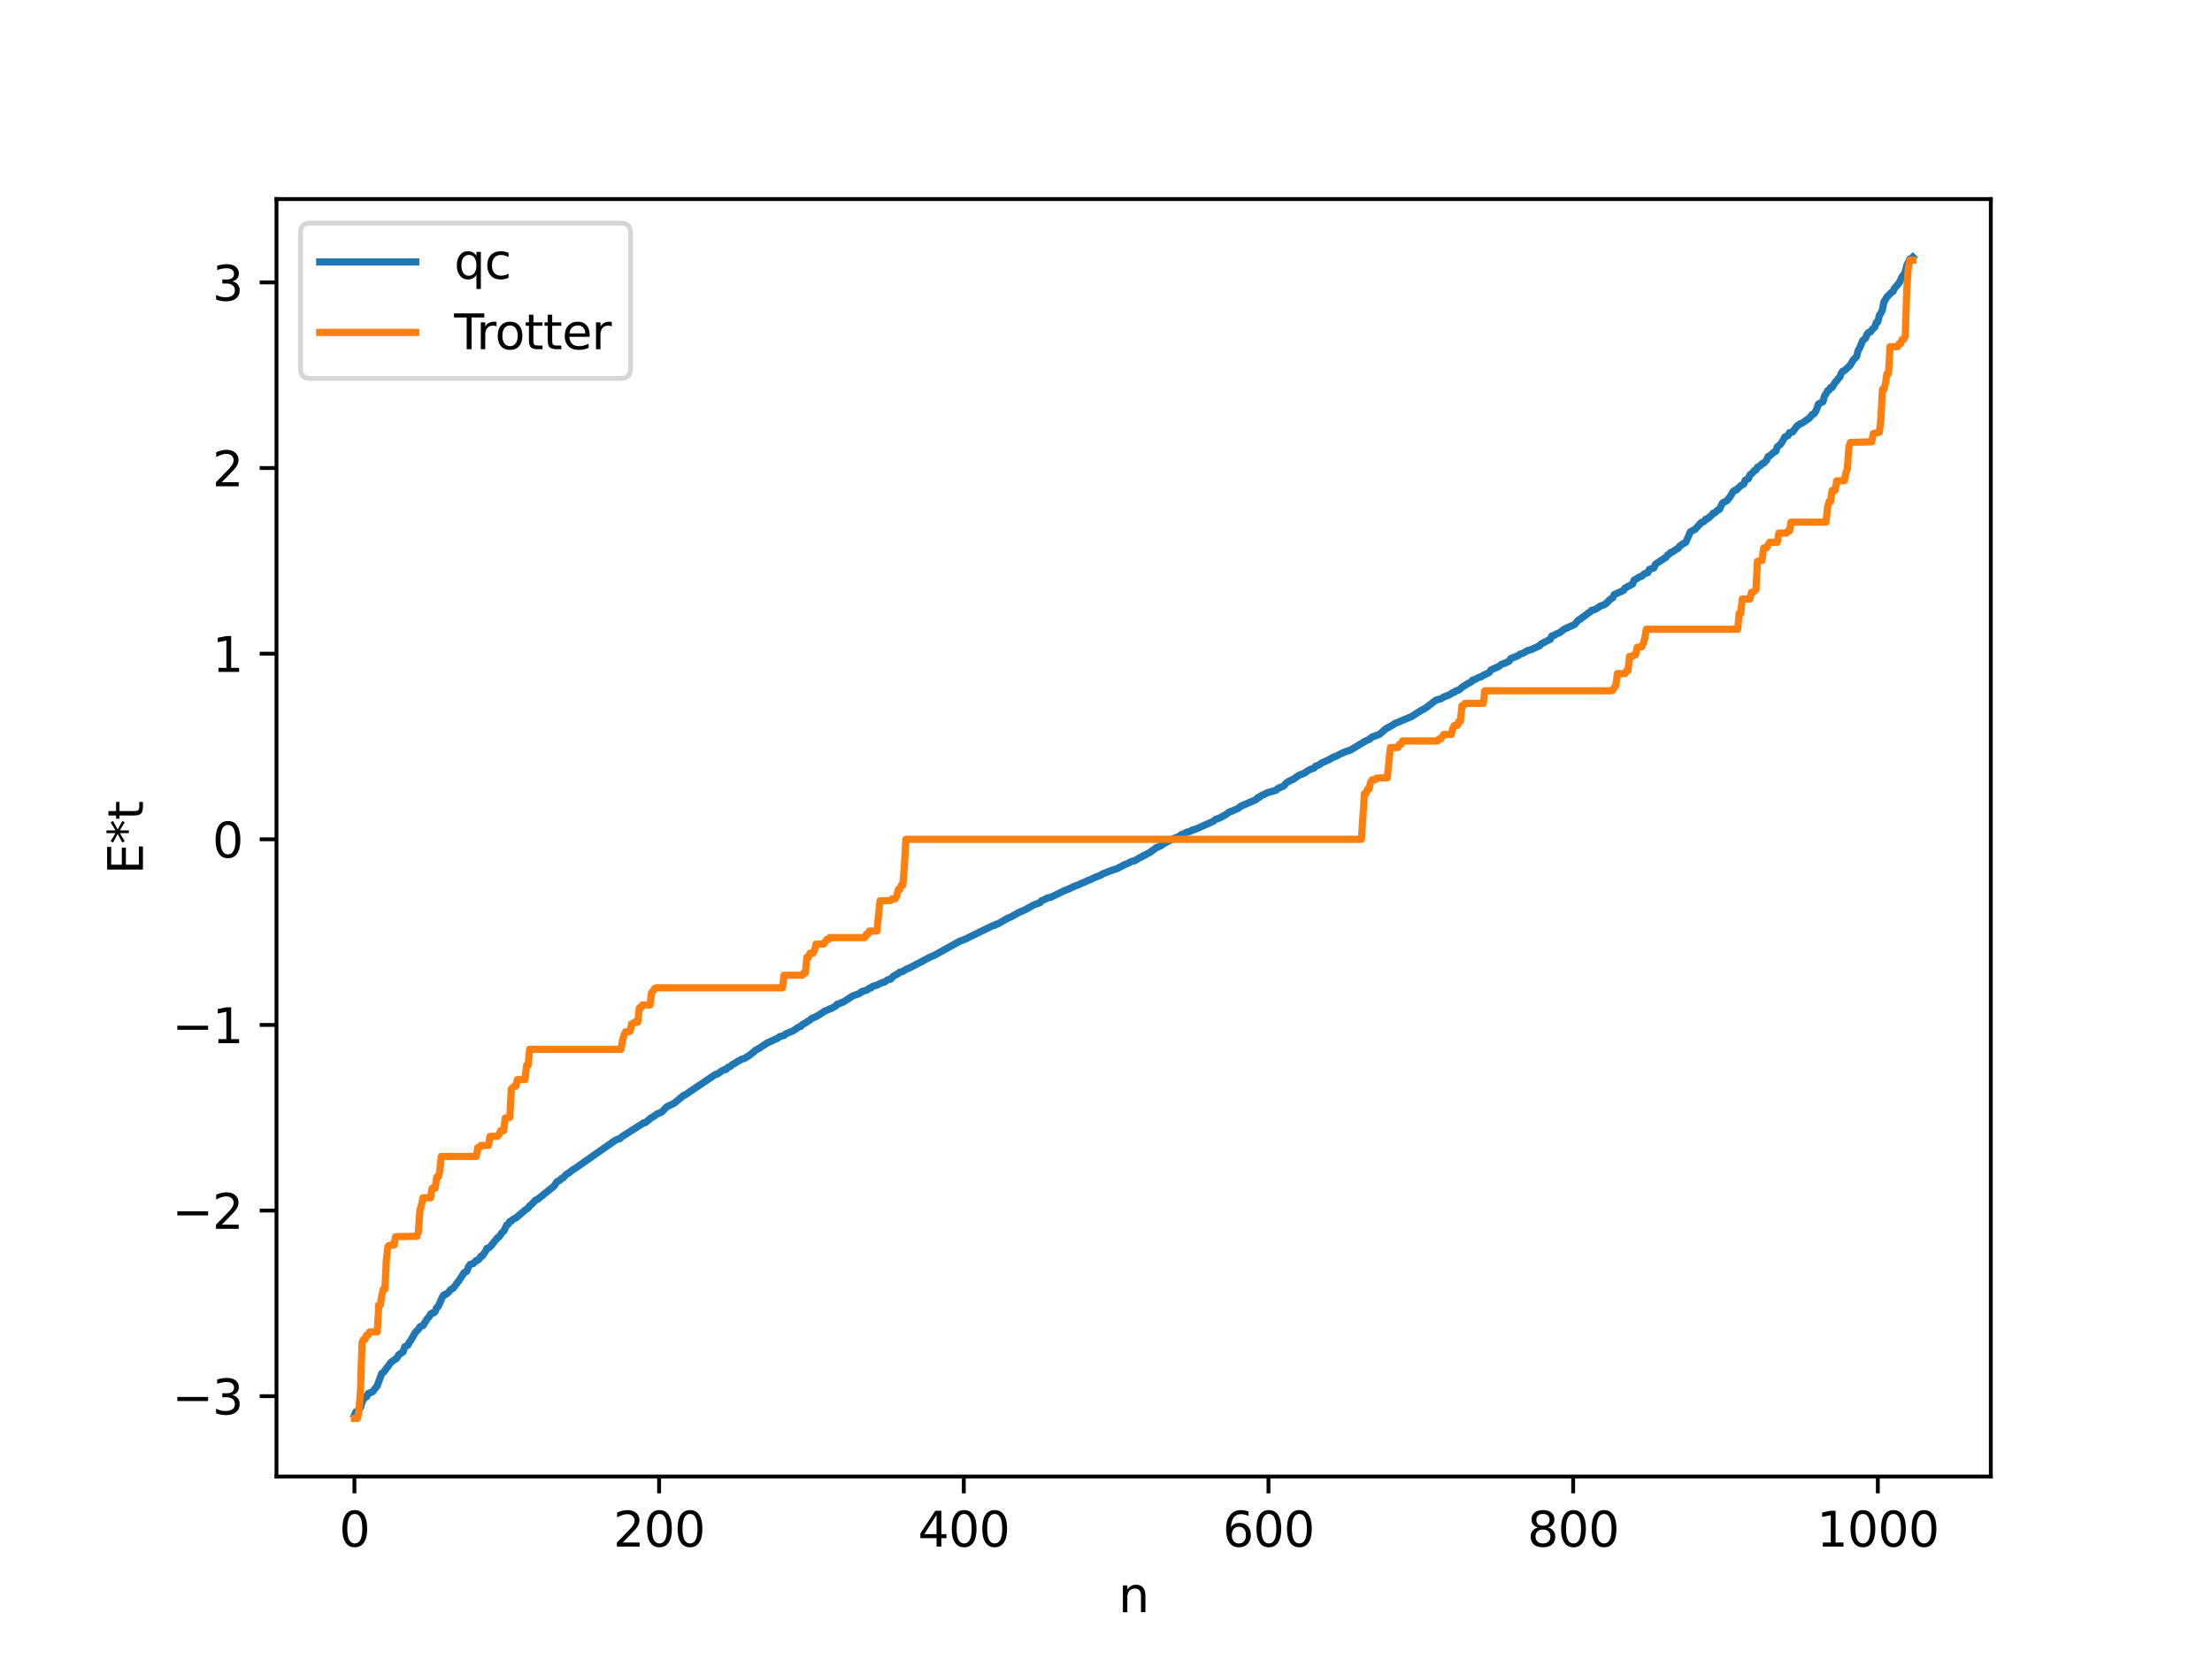 <?xml version="1.0" encoding="utf-8" standalone="no"?>
<!DOCTYPE svg PUBLIC "-//W3C//DTD SVG 1.1//EN"
  "http://www.w3.org/Graphics/SVG/1.1/DTD/svg11.dtd">
<svg xmlns:xlink="http://www.w3.org/1999/xlink" width="460.8pt" height="345.6pt" viewBox="0 0 460.8 345.6" xmlns="http://www.w3.org/2000/svg" version="1.1">
 <defs>
  <style type="text/css">*{stroke-linejoin: round; stroke-linecap: butt}</style>
 </defs>
 <g id="figure_1">
  <g id="patch_1">
   <path d="M 0 345.6 
L 460.8 345.6 
L 460.8 0 
L 0 0 
z
" style="fill: #ffffff"/>
  </g>
  <g id="axes_1">
   <g id="patch_2">
    <path d="M 57.6 307.584 
L 414.72 307.584 
L 414.72 41.472 
L 57.6 41.472 
z
" style="fill: #ffffff"/>
   </g>
   <g id="matplotlib.axis_1">
    <g id="xtick_1">
     <g id="line2d_1">
      <defs>
       <path id="m2c51fc797c" d="M 0 0 
L 0 3.5 
" style="stroke: #000000; stroke-width: 0.8"/>
      </defs>
      <g>
       <use xlink:href="#m2c51fc797c" x="73.833" y="307.584" style="stroke: #000000; stroke-width: 0.8"/>
      </g>
     </g>
     <g id="text_1">
      <!-- 0 -->
      <g transform="translate(70.651 322.182) scale(0.1 -0.1)">
       <defs>
        <path id="DejaVuSans-30" d="M 2034 4250 
Q 1547 4250 1301 3770 
Q 1056 3291 1056 2328 
Q 1056 1369 1301 889 
Q 1547 409 2034 409 
Q 2525 409 2770 889 
Q 3016 1369 3016 2328 
Q 3016 3291 2770 3770 
Q 2525 4250 2034 4250 
z
M 2034 4750 
Q 2819 4750 3233 4129 
Q 3647 3509 3647 2328 
Q 3647 1150 3233 529 
Q 2819 -91 2034 -91 
Q 1250 -91 836 529 
Q 422 1150 422 2328 
Q 422 3509 836 4129 
Q 1250 4750 2034 4750 
z
" transform="scale(0.016)"/>
       </defs>
       <use xlink:href="#DejaVuSans-30"/>
      </g>
     </g>
    </g>
    <g id="xtick_2">
     <g id="line2d_2">
      <g>
       <use xlink:href="#m2c51fc797c" x="137.304" y="307.584" style="stroke: #000000; stroke-width: 0.8"/>
      </g>
     </g>
     <g id="text_2">
      <!-- 200 -->
      <g transform="translate(127.76 322.182) scale(0.1 -0.1)">
       <defs>
        <path id="DejaVuSans-32" d="M 1228 531 
L 3431 531 
L 3431 0 
L 469 0 
L 469 531 
Q 828 903 1448 1529 
Q 2069 2156 2228 2338 
Q 2531 2678 2651 2914 
Q 2772 3150 2772 3378 
Q 2772 3750 2511 3984 
Q 2250 4219 1831 4219 
Q 1534 4219 1204 4116 
Q 875 4013 500 3803 
L 500 4441 
Q 881 4594 1212 4672 
Q 1544 4750 1819 4750 
Q 2544 4750 2975 4387 
Q 3406 4025 3406 3419 
Q 3406 3131 3298 2873 
Q 3191 2616 2906 2266 
Q 2828 2175 2409 1742 
Q 1991 1309 1228 531 
z
" transform="scale(0.016)"/>
       </defs>
       <use xlink:href="#DejaVuSans-32"/>
       <use xlink:href="#DejaVuSans-30" x="63.623"/>
       <use xlink:href="#DejaVuSans-30" x="127.246"/>
      </g>
     </g>
    </g>
    <g id="xtick_3">
     <g id="line2d_3">
      <g>
       <use xlink:href="#m2c51fc797c" x="200.775" y="307.584" style="stroke: #000000; stroke-width: 0.8"/>
      </g>
     </g>
     <g id="text_3">
      <!-- 400 -->
      <g transform="translate(191.231 322.182) scale(0.1 -0.1)">
       <defs>
        <path id="DejaVuSans-34" d="M 2419 4116 
L 825 1625 
L 2419 1625 
L 2419 4116 
z
M 2253 4666 
L 3047 4666 
L 3047 1625 
L 3713 1625 
L 3713 1100 
L 3047 1100 
L 3047 0 
L 2419 0 
L 2419 1100 
L 313 1100 
L 313 1709 
L 2253 4666 
z
" transform="scale(0.016)"/>
       </defs>
       <use xlink:href="#DejaVuSans-34"/>
       <use xlink:href="#DejaVuSans-30" x="63.623"/>
       <use xlink:href="#DejaVuSans-30" x="127.246"/>
      </g>
     </g>
    </g>
    <g id="xtick_4">
     <g id="line2d_4">
      <g>
       <use xlink:href="#m2c51fc797c" x="264.246" y="307.584" style="stroke: #000000; stroke-width: 0.8"/>
      </g>
     </g>
     <g id="text_4">
      <!-- 600 -->
      <g transform="translate(254.702 322.182) scale(0.1 -0.1)">
       <defs>
        <path id="DejaVuSans-36" d="M 2113 2584 
Q 1688 2584 1439 2293 
Q 1191 2003 1191 1497 
Q 1191 994 1439 701 
Q 1688 409 2113 409 
Q 2538 409 2786 701 
Q 3034 994 3034 1497 
Q 3034 2003 2786 2293 
Q 2538 2584 2113 2584 
z
M 3366 4563 
L 3366 3988 
Q 3128 4100 2886 4159 
Q 2644 4219 2406 4219 
Q 1781 4219 1451 3797 
Q 1122 3375 1075 2522 
Q 1259 2794 1537 2939 
Q 1816 3084 2150 3084 
Q 2853 3084 3261 2657 
Q 3669 2231 3669 1497 
Q 3669 778 3244 343 
Q 2819 -91 2113 -91 
Q 1303 -91 875 529 
Q 447 1150 447 2328 
Q 447 3434 972 4092 
Q 1497 4750 2381 4750 
Q 2619 4750 2861 4703 
Q 3103 4656 3366 4563 
z
" transform="scale(0.016)"/>
       </defs>
       <use xlink:href="#DejaVuSans-36"/>
       <use xlink:href="#DejaVuSans-30" x="63.623"/>
       <use xlink:href="#DejaVuSans-30" x="127.246"/>
      </g>
     </g>
    </g>
    <g id="xtick_5">
     <g id="line2d_5">
      <g>
       <use xlink:href="#m2c51fc797c" x="327.717" y="307.584" style="stroke: #000000; stroke-width: 0.8"/>
      </g>
     </g>
     <g id="text_5">
      <!-- 800 -->
      <g transform="translate(318.173 322.182) scale(0.1 -0.1)">
       <defs>
        <path id="DejaVuSans-38" d="M 2034 2216 
Q 1584 2216 1326 1975 
Q 1069 1734 1069 1313 
Q 1069 891 1326 650 
Q 1584 409 2034 409 
Q 2484 409 2743 651 
Q 3003 894 3003 1313 
Q 3003 1734 2745 1975 
Q 2488 2216 2034 2216 
z
M 1403 2484 
Q 997 2584 770 2862 
Q 544 3141 544 3541 
Q 544 4100 942 4425 
Q 1341 4750 2034 4750 
Q 2731 4750 3128 4425 
Q 3525 4100 3525 3541 
Q 3525 3141 3298 2862 
Q 3072 2584 2669 2484 
Q 3125 2378 3379 2068 
Q 3634 1759 3634 1313 
Q 3634 634 3220 271 
Q 2806 -91 2034 -91 
Q 1263 -91 848 271 
Q 434 634 434 1313 
Q 434 1759 690 2068 
Q 947 2378 1403 2484 
z
M 1172 3481 
Q 1172 3119 1398 2916 
Q 1625 2713 2034 2713 
Q 2441 2713 2670 2916 
Q 2900 3119 2900 3481 
Q 2900 3844 2670 4047 
Q 2441 4250 2034 4250 
Q 1625 4250 1398 4047 
Q 1172 3844 1172 3481 
z
" transform="scale(0.016)"/>
       </defs>
       <use xlink:href="#DejaVuSans-38"/>
       <use xlink:href="#DejaVuSans-30" x="63.623"/>
       <use xlink:href="#DejaVuSans-30" x="127.246"/>
      </g>
     </g>
    </g>
    <g id="xtick_6">
     <g id="line2d_6">
      <g>
       <use xlink:href="#m2c51fc797c" x="391.188" y="307.584" style="stroke: #000000; stroke-width: 0.8"/>
      </g>
     </g>
     <g id="text_6">
      <!-- 1000 -->
      <g transform="translate(378.463 322.182) scale(0.1 -0.1)">
       <defs>
        <path id="DejaVuSans-31" d="M 794 531 
L 1825 531 
L 1825 4091 
L 703 3866 
L 703 4441 
L 1819 4666 
L 2450 4666 
L 2450 531 
L 3481 531 
L 3481 0 
L 794 0 
L 794 531 
z
" transform="scale(0.016)"/>
       </defs>
       <use xlink:href="#DejaVuSans-31"/>
       <use xlink:href="#DejaVuSans-30" x="63.623"/>
       <use xlink:href="#DejaVuSans-30" x="127.246"/>
       <use xlink:href="#DejaVuSans-30" x="190.869"/>
      </g>
     </g>
    </g>
    <g id="text_7">
     <!-- n -->
     <g transform="translate(232.991 335.861) scale(0.1 -0.1)">
      <defs>
       <path id="DejaVuSans-6e" d="M 3513 2113 
L 3513 0 
L 2938 0 
L 2938 2094 
Q 2938 2591 2744 2837 
Q 2550 3084 2163 3084 
Q 1697 3084 1428 2787 
Q 1159 2491 1159 1978 
L 1159 0 
L 581 0 
L 581 3500 
L 1159 3500 
L 1159 2956 
Q 1366 3272 1645 3428 
Q 1925 3584 2291 3584 
Q 2894 3584 3203 3211 
Q 3513 2838 3513 2113 
z
" transform="scale(0.016)"/>
      </defs>
      <use xlink:href="#DejaVuSans-6e"/>
     </g>
    </g>
   </g>
   <g id="matplotlib.axis_2">
    <g id="ytick_1">
     <g id="line2d_7">
      <defs>
       <path id="m1012eccef2" d="M 0 0 
L -3.5 0 
" style="stroke: #000000; stroke-width: 0.8"/>
      </defs>
      <g>
       <use xlink:href="#m1012eccef2" x="57.6" y="290.848" style="stroke: #000000; stroke-width: 0.8"/>
      </g>
     </g>
     <g id="text_8">
      <!-- −3 -->
      <g transform="translate(35.858 294.647) scale(0.1 -0.1)">
       <defs>
        <path id="DejaVuSans-2212" d="M 678 2272 
L 4684 2272 
L 4684 1741 
L 678 1741 
L 678 2272 
z
" transform="scale(0.016)"/>
        <path id="DejaVuSans-33" d="M 2597 2516 
Q 3050 2419 3304 2112 
Q 3559 1806 3559 1356 
Q 3559 666 3084 287 
Q 2609 -91 1734 -91 
Q 1441 -91 1130 -33 
Q 819 25 488 141 
L 488 750 
Q 750 597 1062 519 
Q 1375 441 1716 441 
Q 2309 441 2620 675 
Q 2931 909 2931 1356 
Q 2931 1769 2642 2001 
Q 2353 2234 1838 2234 
L 1294 2234 
L 1294 2753 
L 1863 2753 
Q 2328 2753 2575 2939 
Q 2822 3125 2822 3475 
Q 2822 3834 2567 4026 
Q 2313 4219 1838 4219 
Q 1578 4219 1281 4162 
Q 984 4106 628 3988 
L 628 4550 
Q 988 4650 1302 4700 
Q 1616 4750 1894 4750 
Q 2613 4750 3031 4423 
Q 3450 4097 3450 3541 
Q 3450 3153 3228 2886 
Q 3006 2619 2597 2516 
z
" transform="scale(0.016)"/>
       </defs>
       <use xlink:href="#DejaVuSans-2212"/>
       <use xlink:href="#DejaVuSans-33" x="83.789"/>
      </g>
     </g>
    </g>
    <g id="ytick_2">
     <g id="line2d_8">
      <g>
       <use xlink:href="#m1012eccef2" x="57.6" y="252.179" style="stroke: #000000; stroke-width: 0.8"/>
      </g>
     </g>
     <g id="text_9">
      <!-- −2 -->
      <g transform="translate(35.858 255.978) scale(0.1 -0.1)">
       <use xlink:href="#DejaVuSans-2212"/>
       <use xlink:href="#DejaVuSans-32" x="83.789"/>
      </g>
     </g>
    </g>
    <g id="ytick_3">
     <g id="line2d_9">
      <g>
       <use xlink:href="#m1012eccef2" x="57.6" y="213.509" style="stroke: #000000; stroke-width: 0.8"/>
      </g>
     </g>
     <g id="text_10">
      <!-- −1 -->
      <g transform="translate(35.858 217.309) scale(0.1 -0.1)">
       <use xlink:href="#DejaVuSans-2212"/>
       <use xlink:href="#DejaVuSans-31" x="83.789"/>
      </g>
     </g>
    </g>
    <g id="ytick_4">
     <g id="line2d_10">
      <g>
       <use xlink:href="#m1012eccef2" x="57.6" y="174.84" style="stroke: #000000; stroke-width: 0.8"/>
      </g>
     </g>
     <g id="text_11">
      <!-- 0 -->
      <g transform="translate(44.237 178.639) scale(0.1 -0.1)">
       <use xlink:href="#DejaVuSans-30"/>
      </g>
     </g>
    </g>
    <g id="ytick_5">
     <g id="line2d_11">
      <g>
       <use xlink:href="#m1012eccef2" x="57.6" y="136.171" style="stroke: #000000; stroke-width: 0.8"/>
      </g>
     </g>
     <g id="text_12">
      <!-- 1 -->
      <g transform="translate(44.237 139.97) scale(0.1 -0.1)">
       <use xlink:href="#DejaVuSans-31"/>
      </g>
     </g>
    </g>
    <g id="ytick_6">
     <g id="line2d_12">
      <g>
       <use xlink:href="#m1012eccef2" x="57.6" y="97.501" style="stroke: #000000; stroke-width: 0.8"/>
      </g>
     </g>
     <g id="text_13">
      <!-- 2 -->
      <g transform="translate(44.237 101.301) scale(0.1 -0.1)">
       <use xlink:href="#DejaVuSans-32"/>
      </g>
     </g>
    </g>
    <g id="ytick_7">
     <g id="line2d_13">
      <g>
       <use xlink:href="#m1012eccef2" x="57.6" y="58.832" style="stroke: #000000; stroke-width: 0.8"/>
      </g>
     </g>
     <g id="text_14">
      <!-- 3 -->
      <g transform="translate(44.237 62.631) scale(0.1 -0.1)">
       <use xlink:href="#DejaVuSans-33"/>
      </g>
     </g>
    </g>
    <g id="text_15">
     <!-- E*t -->
     <g transform="translate(29.778 182.148) rotate(-90) scale(0.1 -0.1)">
      <defs>
       <path id="DejaVuSans-45" d="M 628 4666 
L 3578 4666 
L 3578 4134 
L 1259 4134 
L 1259 2753 
L 3481 2753 
L 3481 2222 
L 1259 2222 
L 1259 531 
L 3634 531 
L 3634 0 
L 628 0 
L 628 4666 
z
" transform="scale(0.016)"/>
       <path id="DejaVuSans-2a" d="M 3009 3897 
L 1888 3291 
L 3009 2681 
L 2828 2375 
L 1778 3009 
L 1778 1831 
L 1422 1831 
L 1422 3009 
L 372 2375 
L 191 2681 
L 1313 3291 
L 191 3897 
L 372 4206 
L 1422 3572 
L 1422 4750 
L 1778 4750 
L 1778 3572 
L 2828 4206 
L 3009 3897 
z
" transform="scale(0.016)"/>
       <path id="DejaVuSans-74" d="M 1172 4494 
L 1172 3500 
L 2356 3500 
L 2356 3053 
L 1172 3053 
L 1172 1153 
Q 1172 725 1289 603 
Q 1406 481 1766 481 
L 2356 481 
L 2356 0 
L 1766 0 
Q 1100 0 847 248 
Q 594 497 594 1153 
L 594 3053 
L 172 3053 
L 172 3500 
L 594 3500 
L 594 4494 
L 1172 4494 
z
" transform="scale(0.016)"/>
      </defs>
      <use xlink:href="#DejaVuSans-45"/>
      <use xlink:href="#DejaVuSans-2a" x="63.184"/>
      <use xlink:href="#DejaVuSans-74" x="113.184"/>
     </g>
    </g>
   </g>
   <g id="line2d_14">
    <path d="M 73.833 294.795 
L 74.15 294.121 
L 74.467 293.965 
L 74.785 293.668 
L 75.102 293.212 
L 75.42 292.038 
L 76.054 290.991 
L 76.372 290.969 
L 76.689 290.316 
L 77.641 289.911 
L 78.593 288.647 
L 79.545 286.067 
L 79.862 285.921 
L 81.449 283.795 
L 82.084 283.326 
L 82.401 283.151 
L 82.719 282.833 
L 83.036 282.248 
L 83.988 281.608 
L 84.305 280.571 
L 84.94 280.257 
L 85.258 279.608 
L 85.575 279.229 
L 86.527 277.554 
L 87.162 276.933 
L 87.479 276.387 
L 88.114 276.141 
L 89.066 274.634 
L 89.383 274.343 
L 89.7 273.742 
L 90.018 273.512 
L 90.335 273.507 
L 90.653 273.217 
L 90.97 272.421 
L 91.287 272.166 
L 92.239 270.032 
L 92.557 269.704 
L 92.874 269.658 
L 93.509 269.126 
L 93.826 268.696 
L 94.461 268.298 
L 95.73 266.594 
L 96.682 265.12 
L 97 265.009 
L 97.317 264.675 
L 97.634 263.828 
L 97.952 263.391 
L 98.586 263.227 
L 99.221 262.582 
L 99.539 262.517 
L 99.856 262.227 
L 100.173 261.684 
L 100.491 261.632 
L 101.125 260.698 
L 101.443 260.053 
L 101.76 260 
L 102.077 259.774 
L 103.664 257.811 
L 103.981 257.631 
L 104.616 256.742 
L 104.934 256.498 
L 105.568 255.188 
L 105.886 254.988 
L 106.203 254.453 
L 106.52 254.383 
L 106.838 254.024 
L 107.472 253.717 
L 109.377 252.091 
L 110.011 251.665 
L 110.329 251.19 
L 110.646 250.979 
L 111.598 249.978 
L 111.915 249.899 
L 115.406 247.1 
L 116.041 246.161 
L 116.676 245.847 
L 116.993 245.489 
L 117.31 245.374 
L 117.945 244.643 
L 118.58 244.289 
L 119.215 243.761 
L 119.849 243.367 
L 128.1 237.601 
L 128.735 237.29 
L 129.053 237.247 
L 129.687 236.707 
L 134.13 233.887 
L 134.448 233.865 
L 135.717 232.81 
L 136.034 232.677 
L 136.986 231.986 
L 137.621 231.799 
L 137.939 231.565 
L 138.891 230.58 
L 140.477 229.803 
L 142.381 228.2 
L 142.699 228.104 
L 149.046 223.816 
L 149.363 223.789 
L 150.315 223.125 
L 150.95 222.801 
L 151.267 222.786 
L 151.585 222.389 
L 152.22 222.099 
L 152.537 221.782 
L 153.172 221.455 
L 153.806 221.018 
L 154.124 220.912 
L 154.441 220.659 
L 155.076 220.495 
L 156.028 219.915 
L 156.98 219.162 
L 157.297 218.829 
L 157.932 218.509 
L 159.836 217.269 
L 162.058 216.252 
L 162.375 215.963 
L 163.327 215.713 
L 163.644 215.398 
L 165.231 214.731 
L 166.5 213.884 
L 166.818 213.821 
L 167.135 213.432 
L 167.77 213.111 
L 168.405 212.667 
L 168.722 212.514 
L 169.039 212.195 
L 169.991 211.781 
L 170.626 211.412 
L 171.896 210.588 
L 172.53 210.345 
L 172.848 210.153 
L 173.165 210.096 
L 174.117 209.532 
L 174.434 209.162 
L 174.752 209.127 
L 175.386 208.814 
L 175.704 208.736 
L 177.608 207.479 
L 178.56 207.146 
L 179.195 206.878 
L 179.512 206.55 
L 179.829 206.525 
L 180.147 206.345 
L 180.464 206.312 
L 181.099 205.86 
L 181.416 205.818 
L 181.734 205.499 
L 182.686 205.229 
L 183.32 204.89 
L 183.955 204.639 
L 184.272 204.581 
L 184.907 204.119 
L 185.542 203.957 
L 186.177 203.303 
L 187.129 202.807 
L 187.446 202.523 
L 188.081 202.359 
L 188.715 201.955 
L 189.667 201.525 
L 191.572 200.54 
L 193.793 199.353 
L 194.428 199.125 
L 199.823 196.128 
L 201.092 195.629 
L 206.805 192.844 
L 207.122 192.796 
L 207.439 192.556 
L 207.757 192.528 
L 209.978 191.25 
L 210.613 191.011 
L 212.2 190.108 
L 213.469 189.566 
L 215.373 188.496 
L 216.008 188.264 
L 216.643 188.054 
L 216.96 187.649 
L 217.912 187.24 
L 218.229 187.047 
L 218.864 186.943 
L 221.72 185.541 
L 222.355 185.306 
L 223.942 184.569 
L 224.577 184.359 
L 226.798 183.357 
L 227.115 183.278 
L 227.75 182.925 
L 229.02 182.412 
L 229.337 182.321 
L 229.654 182.066 
L 230.924 181.571 
L 231.558 181.331 
L 232.828 180.897 
L 234.415 180.041 
L 234.732 179.984 
L 235.684 179.461 
L 236.319 179.333 
L 237.588 178.588 
L 237.905 178.478 
L 238.223 178.219 
L 238.54 178.15 
L 238.858 177.904 
L 239.492 177.626 
L 240.127 177.114 
L 240.444 176.955 
L 240.762 176.644 
L 241.714 176.254 
L 242.666 175.598 
L 242.983 175.501 
L 243.3 175.223 
L 243.618 175.135 
L 244.253 174.786 
L 245.522 174.286 
L 246.157 173.843 
L 246.791 173.625 
L 247.109 173.399 
L 247.743 173.224 
L 248.061 173.13 
L 248.378 172.905 
L 248.696 172.862 
L 249.33 172.621 
L 252.821 171.06 
L 253.139 170.734 
L 254.091 170.389 
L 255.043 169.855 
L 255.36 169.709 
L 255.995 169.208 
L 256.947 168.837 
L 257.899 168.418 
L 258.534 167.919 
L 261.707 166.553 
L 262.024 166.145 
L 262.342 166.117 
L 262.659 165.777 
L 263.294 165.517 
L 263.929 165.173 
L 265.833 164.625 
L 266.15 164.277 
L 267.42 163.731 
L 268.054 163.015 
L 269.006 162.481 
L 269.324 162.405 
L 270.593 161.507 
L 271.862 160.992 
L 272.497 160.508 
L 273.132 160.218 
L 273.767 159.982 
L 274.084 159.579 
L 274.719 159.384 
L 275.353 158.927 
L 276.94 158.215 
L 277.892 157.652 
L 278.21 157.619 
L 278.844 157.249 
L 280.114 156.659 
L 281.383 156.222 
L 284.557 154.306 
L 285.191 154.07 
L 285.826 153.52 
L 286.461 153.314 
L 287.413 152.936 
L 288.682 151.836 
L 290.269 150.959 
L 290.586 150.691 
L 291.221 150.478 
L 291.856 150.178 
L 294.077 149.268 
L 295.981 148.034 
L 296.934 147.536 
L 297.568 147.049 
L 299.155 145.828 
L 300.107 145.6 
L 300.742 145.208 
L 302.011 144.697 
L 302.646 144.266 
L 302.963 144.216 
L 303.281 143.929 
L 303.915 143.74 
L 304.55 143.182 
L 305.502 142.581 
L 306.137 142.225 
L 306.454 142.076 
L 306.772 141.672 
L 307.089 141.623 
L 308.041 141.137 
L 308.676 140.928 
L 308.993 140.667 
L 309.945 140.25 
L 310.262 140.049 
L 310.58 139.565 
L 311.849 138.994 
L 312.167 138.895 
L 312.801 138.368 
L 313.436 138.181 
L 314.388 137.73 
L 314.705 137.195 
L 316.292 136.585 
L 316.61 136.291 
L 317.244 136.079 
L 317.879 135.728 
L 318.196 135.538 
L 318.831 135.377 
L 320.1 134.809 
L 320.735 134.52 
L 321.053 134.135 
L 322.957 133.163 
L 323.274 132.483 
L 323.909 132.303 
L 324.226 132.044 
L 324.861 131.825 
L 325.813 131.083 
L 328.034 130.083 
L 328.669 129.314 
L 328.986 129.054 
L 329.304 128.95 
L 329.621 128.594 
L 329.939 128.455 
L 330.891 127.678 
L 331.208 127.533 
L 331.525 127.162 
L 332.16 126.994 
L 332.477 126.874 
L 333.429 126.213 
L 334.064 126.032 
L 334.699 125.62 
L 335.334 124.937 
L 335.968 124.499 
L 336.286 123.86 
L 338.19 123.005 
L 338.507 122.516 
L 340.094 121.664 
L 340.411 120.857 
L 341.046 120.515 
L 341.363 120.264 
L 341.998 120.036 
L 342.633 119.485 
L 343.267 119.292 
L 343.585 118.62 
L 344.537 118.307 
L 344.854 117.538 
L 347.076 116.069 
L 347.393 115.623 
L 347.71 115.435 
L 348.028 115.078 
L 348.345 115.006 
L 349.297 114.367 
L 349.615 114.214 
L 349.932 113.742 
L 350.567 113.303 
L 351.201 112.938 
L 352.153 110.761 
L 353.105 110.275 
L 354.375 108.882 
L 355.01 108.602 
L 355.327 108.149 
L 355.644 108.096 
L 356.596 107.308 
L 356.914 106.874 
L 357.231 106.828 
L 357.866 106.23 
L 358.183 106.13 
L 358.818 104.797 
L 359.453 104.447 
L 359.77 104.279 
L 360.405 103.487 
L 361.039 102.404 
L 361.357 102.146 
L 361.674 102.091 
L 362.626 101.177 
L 363.261 100.835 
L 363.578 100.018 
L 364.213 99.735 
L 364.53 98.948 
L 365.165 98.442 
L 365.482 98 
L 365.8 97.898 
L 366.117 97.322 
L 366.752 96.969 
L 367.069 96.614 
L 367.386 96.506 
L 368.021 95.842 
L 368.339 95.103 
L 368.656 94.965 
L 369.608 94.143 
L 369.925 94.022 
L 370.243 93.094 
L 370.877 92.568 
L 371.195 92.138 
L 371.829 91.017 
L 372.464 90.76 
L 372.781 90.123 
L 373.416 90.006 
L 374.368 88.701 
L 374.686 88.552 
L 375.003 88.275 
L 375.32 88.203 
L 376.907 87.112 
L 377.542 86.32 
L 377.859 86.23 
L 378.177 85.792 
L 378.494 85.13 
L 378.811 84.169 
L 379.763 83.663 
L 380.081 82.475 
L 380.398 82.053 
L 380.715 81.396 
L 381.033 81.243 
L 381.35 80.719 
L 381.667 80.706 
L 382.302 79.604 
L 382.62 79.372 
L 382.937 78.864 
L 383.254 78.573 
L 383.572 77.749 
L 383.889 77.331 
L 384.206 77.221 
L 385.158 76.35 
L 385.476 75.991 
L 386.11 74.914 
L 386.745 74.322 
L 387.062 73.092 
L 387.38 72.521 
L 388.015 70.976 
L 388.649 70.411 
L 388.967 69.585 
L 389.284 69.247 
L 389.601 69.169 
L 390.236 68.377 
L 390.553 68.161 
L 390.871 67.149 
L 391.188 67.032 
L 391.505 65.681 
L 391.823 65.231 
L 392.14 64.553 
L 392.458 62.9 
L 393.092 61.845 
L 394.044 60.903 
L 394.362 60.689 
L 394.679 60.023 
L 395.631 58.961 
L 396.266 57.598 
L 396.583 57.226 
L 396.9 56.571 
L 397.218 55.319 
L 397.853 53.941 
L 398.17 53.889 
L 398.487 53.568 
L 398.487 53.568 
" clip-path="url(#pe07eaeccdf)" style="fill: none; stroke: #1f77b4; stroke-width: 1.5; stroke-linecap: square"/>
   </g>
   <g id="line2d_15">
    <path d="M 73.833 295.488 
L 74.467 295.488 
L 74.785 293.882 
L 75.102 289.586 
L 75.42 279.621 
L 75.737 279.01 
L 76.054 279.01 
L 76.372 278.107 
L 76.689 278.107 
L 77.006 277.468 
L 78.593 277.468 
L 78.91 271.847 
L 79.228 271.847 
L 79.545 269.812 
L 79.862 268.555 
L 80.18 268.555 
L 80.497 262.339 
L 80.815 259.652 
L 81.132 259.413 
L 82.084 259.363 
L 82.401 257.631 
L 86.844 257.532 
L 87.162 256.584 
L 87.479 252.08 
L 87.796 251.084 
L 88.114 249.525 
L 89.7 249.525 
L 90.018 247.533 
L 90.653 247.533 
L 90.97 245.218 
L 91.287 245.218 
L 91.605 244.012 
L 91.922 240.911 
L 99.221 240.911 
L 99.539 239.064 
L 99.856 239.064 
L 100.173 238.626 
L 101.76 238.626 
L 102.077 236.711 
L 103.664 236.711 
L 103.981 236.279 
L 104.299 235.532 
L 104.934 235.532 
L 105.251 232.906 
L 105.568 232.906 
L 105.886 232.773 
L 106.203 232.773 
L 106.52 226.845 
L 107.155 226.26 
L 107.472 226.26 
L 107.79 224.895 
L 109.377 224.895 
L 109.694 221.899 
L 110.011 221.899 
L 110.329 218.59 
L 129.37 218.589 
L 129.687 216.709 
L 130.005 215.625 
L 130.322 214.94 
L 130.957 214.94 
L 131.274 214.827 
L 131.591 213.289 
L 131.909 213.289 
L 132.226 212.937 
L 132.861 212.937 
L 133.178 209.976 
L 133.496 209.976 
L 133.813 209.356 
L 135.4 209.356 
L 135.717 206.83 
L 136.034 206.49 
L 136.352 205.919 
L 136.669 205.776 
L 163.01 205.776 
L 163.327 203.154 
L 167.135 203.154 
L 167.453 202.675 
L 167.77 202.675 
L 168.087 199.431 
L 168.405 199.431 
L 168.722 198.565 
L 169.357 198.565 
L 169.674 198.007 
L 169.991 196.668 
L 171.578 196.668 
L 172.213 195.725 
L 172.53 195.725 
L 172.848 195.324 
L 180.147 195.324 
L 180.464 194.635 
L 180.781 194.635 
L 181.099 193.959 
L 182.686 193.959 
L 183.32 187.654 
L 185.542 187.598 
L 185.859 187.231 
L 186.494 187.231 
L 186.811 186.678 
L 187.129 185.292 
L 187.446 185.292 
L 187.763 184.352 
L 188.081 184.352 
L 188.398 180.432 
L 188.715 174.84 
L 283.605 174.84 
L 284.239 165.328 
L 284.557 165.328 
L 284.874 164.389 
L 285.191 164.389 
L 285.509 163.002 
L 285.826 162.449 
L 286.461 162.449 
L 286.778 162.082 
L 289 162.026 
L 289.634 155.721 
L 291.221 155.721 
L 291.539 155.045 
L 291.856 155.045 
L 292.173 154.356 
L 299.472 154.356 
L 299.79 153.956 
L 300.107 153.956 
L 300.742 153.012 
L 302.329 153.012 
L 302.646 151.674 
L 302.963 151.115 
L 303.598 151.115 
L 303.915 150.249 
L 304.233 150.249 
L 304.55 147.005 
L 304.867 147.005 
L 305.185 146.526 
L 308.993 146.526 
L 309.31 143.905 
L 335.651 143.905 
L 335.968 143.761 
L 336.286 143.191 
L 336.603 142.85 
L 336.92 140.324 
L 338.507 140.324 
L 338.824 139.704 
L 339.142 139.704 
L 339.459 136.743 
L 340.094 136.743 
L 340.411 136.391 
L 340.729 136.391 
L 341.046 134.853 
L 341.681 134.74 
L 341.998 134.74 
L 342.315 134.056 
L 342.633 132.971 
L 342.95 131.091 
L 361.991 131.091 
L 362.309 127.781 
L 362.626 127.781 
L 362.943 124.785 
L 364.53 124.785 
L 364.848 123.42 
L 365.165 123.42 
L 365.8 122.835 
L 366.117 116.907 
L 366.434 116.907 
L 366.752 116.775 
L 367.069 116.775 
L 367.386 114.148 
L 368.021 114.148 
L 368.339 113.401 
L 368.656 112.969 
L 370.243 112.969 
L 370.56 111.054 
L 372.147 111.054 
L 372.464 110.617 
L 372.781 110.617 
L 373.099 108.769 
L 380.398 108.769 
L 380.715 105.668 
L 381.033 104.462 
L 381.35 104.462 
L 381.667 102.148 
L 382.302 102.148 
L 382.62 100.155 
L 384.206 100.155 
L 384.524 98.596 
L 384.841 97.6 
L 385.158 93.096 
L 385.476 92.148 
L 389.919 92.049 
L 390.236 90.318 
L 391.505 90.028 
L 391.823 87.341 
L 392.14 81.125 
L 392.458 81.125 
L 392.775 79.868 
L 393.092 77.833 
L 393.41 77.833 
L 393.727 72.212 
L 395.314 72.212 
L 395.631 71.573 
L 395.948 71.573 
L 396.266 70.67 
L 396.583 70.67 
L 396.9 70.059 
L 397.218 60.095 
L 397.535 55.798 
L 397.853 54.192 
L 398.487 54.192 
L 398.487 54.192 
" clip-path="url(#pe07eaeccdf)" style="fill: none; stroke: #ff7f0e; stroke-width: 1.5; stroke-linecap: square"/>
   </g>
   <g id="patch_3">
    <path d="M 57.6 307.584 
L 57.6 41.472 
" style="fill: none; stroke: #000000; stroke-width: 0.8; stroke-linejoin: miter; stroke-linecap: square"/>
   </g>
   <g id="patch_4">
    <path d="M 414.72 307.584 
L 414.72 41.472 
" style="fill: none; stroke: #000000; stroke-width: 0.8; stroke-linejoin: miter; stroke-linecap: square"/>
   </g>
   <g id="patch_5">
    <path d="M 57.6 307.584 
L 414.72 307.584 
" style="fill: none; stroke: #000000; stroke-width: 0.8; stroke-linejoin: miter; stroke-linecap: square"/>
   </g>
   <g id="patch_6">
    <path d="M 57.6 41.472 
L 414.72 41.472 
" style="fill: none; stroke: #000000; stroke-width: 0.8; stroke-linejoin: miter; stroke-linecap: square"/>
   </g>
   <g id="legend_1">
    <g id="patch_7">
     <path d="M 64.6 78.828 
L 129.342 78.828 
Q 131.342 78.828 131.342 76.828 
L 131.342 48.472 
Q 131.342 46.472 129.342 46.472 
L 64.6 46.472 
Q 62.6 46.472 62.6 48.472 
L 62.6 76.828 
Q 62.6 78.828 64.6 78.828 
z
" style="fill: #ffffff; opacity: 0.8; stroke: #cccccc; stroke-linejoin: miter"/>
    </g>
    <g id="line2d_16">
     <path d="M 66.6 54.57 
L 76.6 54.57 
L 86.6 54.57 
" style="fill: none; stroke: #1f77b4; stroke-width: 1.5; stroke-linecap: square"/>
    </g>
    <g id="text_16">
     <!-- qc -->
     <g transform="translate(94.6 58.07) scale(0.1 -0.1)">
      <defs>
       <path id="DejaVuSans-71" d="M 947 1747 
Q 947 1113 1208 752 
Q 1469 391 1925 391 
Q 2381 391 2643 752 
Q 2906 1113 2906 1747 
Q 2906 2381 2643 2742 
Q 2381 3103 1925 3103 
Q 1469 3103 1208 2742 
Q 947 2381 947 1747 
z
M 2906 525 
Q 2725 213 2448 61 
Q 2172 -91 1784 -91 
Q 1150 -91 751 415 
Q 353 922 353 1747 
Q 353 2572 751 3078 
Q 1150 3584 1784 3584 
Q 2172 3584 2448 3432 
Q 2725 3281 2906 2969 
L 2906 3500 
L 3481 3500 
L 3481 -1331 
L 2906 -1331 
L 2906 525 
z
" transform="scale(0.016)"/>
       <path id="DejaVuSans-63" d="M 3122 3366 
L 3122 2828 
Q 2878 2963 2633 3030 
Q 2388 3097 2138 3097 
Q 1578 3097 1268 2742 
Q 959 2388 959 1747 
Q 959 1106 1268 751 
Q 1578 397 2138 397 
Q 2388 397 2633 464 
Q 2878 531 3122 666 
L 3122 134 
Q 2881 22 2623 -34 
Q 2366 -91 2075 -91 
Q 1284 -91 818 406 
Q 353 903 353 1747 
Q 353 2603 823 3093 
Q 1294 3584 2113 3584 
Q 2378 3584 2631 3529 
Q 2884 3475 3122 3366 
z
" transform="scale(0.016)"/>
      </defs>
      <use xlink:href="#DejaVuSans-71"/>
      <use xlink:href="#DejaVuSans-63" x="63.477"/>
     </g>
    </g>
    <g id="line2d_17">
     <path d="M 66.6 69.249 
L 76.6 69.249 
L 86.6 69.249 
" style="fill: none; stroke: #ff7f0e; stroke-width: 1.5; stroke-linecap: square"/>
    </g>
    <g id="text_17">
     <!-- Trotter -->
     <g transform="translate(94.6 72.749) scale(0.1 -0.1)">
      <defs>
       <path id="DejaVuSans-54" d="M -19 4666 
L 3928 4666 
L 3928 4134 
L 2272 4134 
L 2272 0 
L 1638 0 
L 1638 4134 
L -19 4134 
L -19 4666 
z
" transform="scale(0.016)"/>
       <path id="DejaVuSans-72" d="M 2631 2963 
Q 2534 3019 2420 3045 
Q 2306 3072 2169 3072 
Q 1681 3072 1420 2755 
Q 1159 2438 1159 1844 
L 1159 0 
L 581 0 
L 581 3500 
L 1159 3500 
L 1159 2956 
Q 1341 3275 1631 3429 
Q 1922 3584 2338 3584 
Q 2397 3584 2469 3576 
Q 2541 3569 2628 3553 
L 2631 2963 
z
" transform="scale(0.016)"/>
       <path id="DejaVuSans-6f" d="M 1959 3097 
Q 1497 3097 1228 2736 
Q 959 2375 959 1747 
Q 959 1119 1226 758 
Q 1494 397 1959 397 
Q 2419 397 2687 759 
Q 2956 1122 2956 1747 
Q 2956 2369 2687 2733 
Q 2419 3097 1959 3097 
z
M 1959 3584 
Q 2709 3584 3137 3096 
Q 3566 2609 3566 1747 
Q 3566 888 3137 398 
Q 2709 -91 1959 -91 
Q 1206 -91 779 398 
Q 353 888 353 1747 
Q 353 2609 779 3096 
Q 1206 3584 1959 3584 
z
" transform="scale(0.016)"/>
       <path id="DejaVuSans-65" d="M 3597 1894 
L 3597 1613 
L 953 1613 
Q 991 1019 1311 708 
Q 1631 397 2203 397 
Q 2534 397 2845 478 
Q 3156 559 3463 722 
L 3463 178 
Q 3153 47 2828 -22 
Q 2503 -91 2169 -91 
Q 1331 -91 842 396 
Q 353 884 353 1716 
Q 353 2575 817 3079 
Q 1281 3584 2069 3584 
Q 2775 3584 3186 3129 
Q 3597 2675 3597 1894 
z
M 3022 2063 
Q 3016 2534 2758 2815 
Q 2500 3097 2075 3097 
Q 1594 3097 1305 2825 
Q 1016 2553 972 2059 
L 3022 2063 
z
" transform="scale(0.016)"/>
      </defs>
      <use xlink:href="#DejaVuSans-54"/>
      <use xlink:href="#DejaVuSans-72" x="46.334"/>
      <use xlink:href="#DejaVuSans-6f" x="85.197"/>
      <use xlink:href="#DejaVuSans-74" x="146.379"/>
      <use xlink:href="#DejaVuSans-74" x="185.588"/>
      <use xlink:href="#DejaVuSans-65" x="224.797"/>
      <use xlink:href="#DejaVuSans-72" x="286.32"/>
     </g>
    </g>
   </g>
  </g>
 </g>
 <defs>
  <clipPath id="pe07eaeccdf">
   <rect x="57.6" y="41.472" width="357.12" height="266.112"/>
  </clipPath>
 </defs>
</svg>
